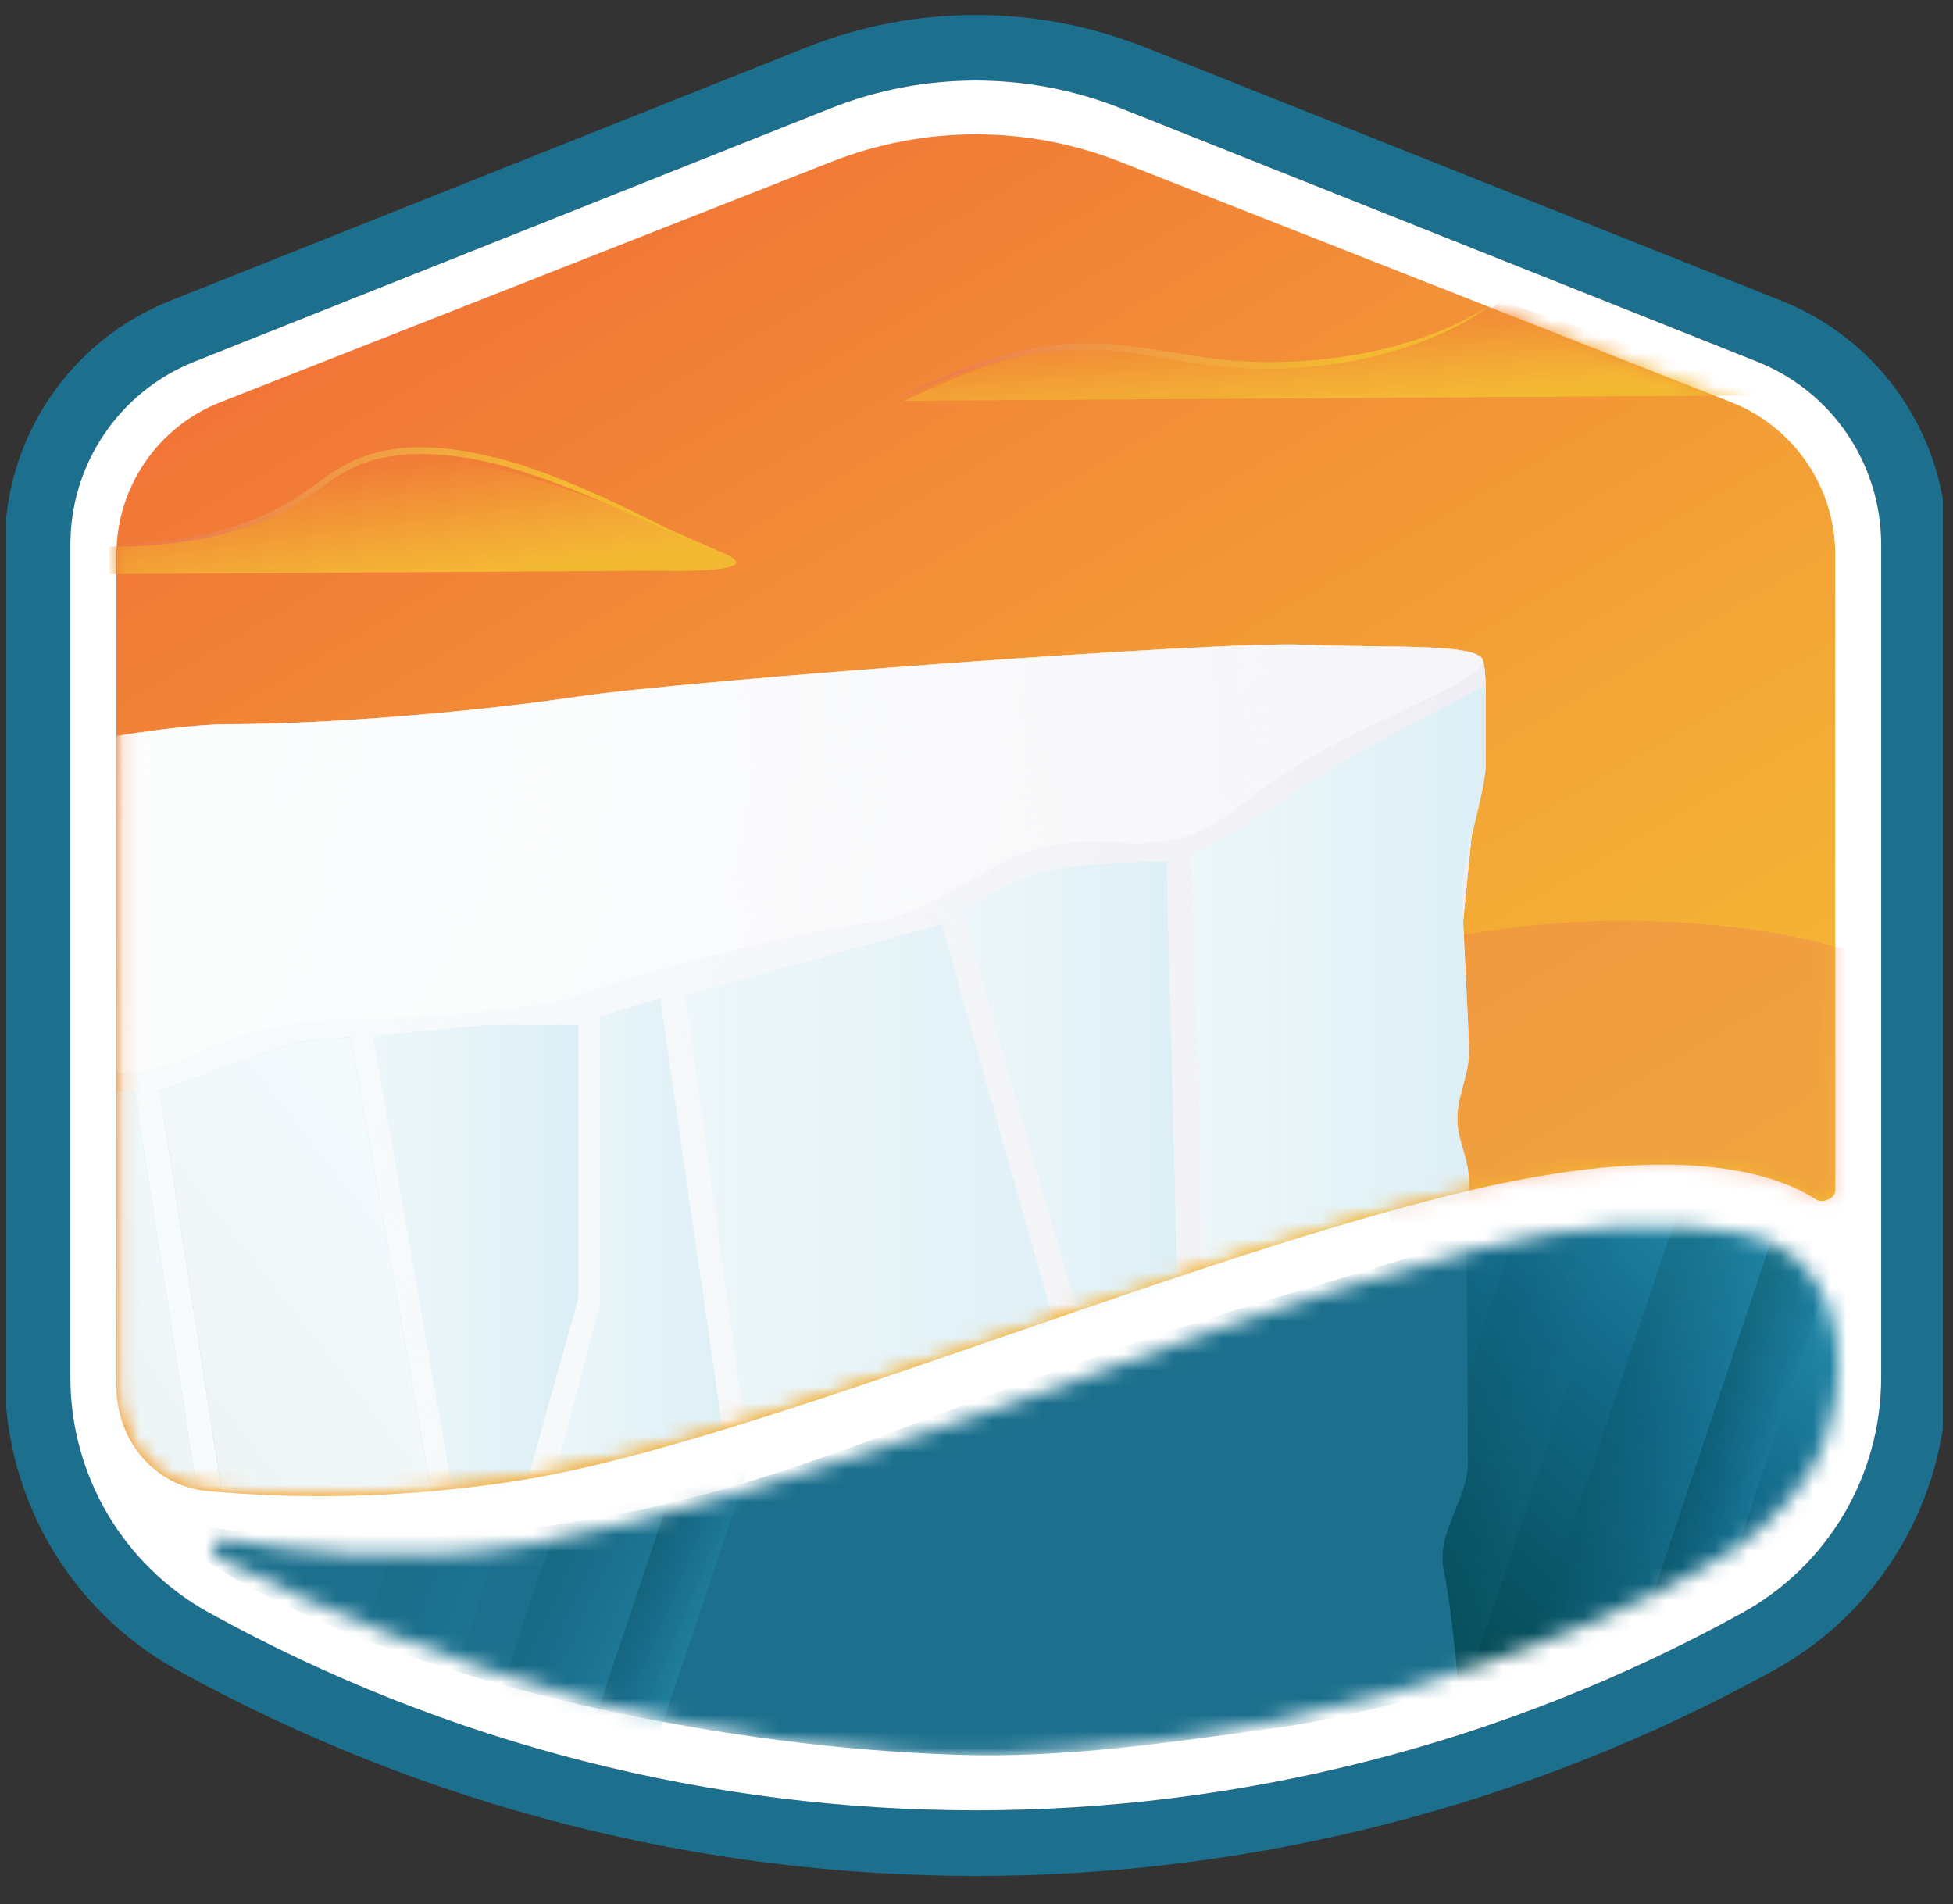 <svg width="119" height="116" viewBox="0 0 119 116" fill="none" xmlns="http://www.w3.org/2000/svg">
<rect x="0" y="0" width="119" height="116" fill="#333333" stroke="none"/>
<g clip-path="url(#clip0_3527_22399)">
<path fill-rule="evenodd" clip-rule="evenodd" d="M118.619 33.168V83.936C118.619 91.347 114.591 98.172 108.103 101.754C77.826 118.468 41.089 118.468 10.812 101.754C4.324 98.172 0.296 91.347 0.296 83.936V33.168C0.296 26.627 4.284 20.746 10.362 18.326L49.114 2.895C55.756 0.25 63.159 0.25 69.8 2.895L108.553 18.326C114.631 20.746 118.619 26.627 118.619 33.168ZM11.839 22.036C7.281 23.851 4.29 28.262 4.29 33.168V83.936C4.29 89.893 7.528 95.379 12.742 98.257C41.818 114.308 77.097 114.308 106.173 98.257C111.387 95.379 114.625 89.893 114.625 83.936V33.168C114.625 28.262 111.634 23.851 107.076 22.036L68.323 6.605C62.63 4.338 56.285 4.338 50.592 6.605L11.839 22.036Z" fill="#1C708D"/>
<path d="M11.838 22.036C7.279 23.851 4.288 28.262 4.288 33.168V83.937C4.288 89.893 7.526 95.379 12.741 98.257C41.816 114.308 77.095 114.308 106.171 98.257C111.385 95.379 114.623 89.893 114.623 83.937V33.168C114.623 28.262 111.632 23.851 107.074 22.036L68.321 6.605C62.628 4.339 56.283 4.339 50.59 6.605L11.838 22.036Z" fill="white"/>
<mask id="mask0_3527_22399" style="mask-type:alpha" maskUnits="userSpaceOnUse" x="12" y="74" width="101" height="33">
<path d="M89.957 76.123C96.433 74.403 101.908 74.388 106.034 75.11C111.496 76.066 113.073 81.781 111.422 87.075C111.19 87.818 110.935 88.556 110.542 89.228C109.823 90.459 108.312 92.575 105.622 94.412C101.537 97.204 83.969 105.994 61.433 106.909C44.465 107.598 26.445 101.507 13.291 94.912C12.674 94.553 12.991 93.664 13.695 93.781C18.094 94.513 24.536 95.408 32.382 94.062C39.799 92.79 50.449 89.362 61.433 85.569C71.484 82.099 76.891 79.591 89.957 76.123Z" fill="#B22400"/>
</mask>
<g mask="url(#mask0_3527_22399)">
<path d="M112.572 70.996H86.391V107.699H112.572V70.996Z" fill="url(#paint0_linear_3527_22399)"/>
<path opacity="0.24" fill-rule="evenodd" clip-rule="evenodd" d="M91.133 106.941L102.859 71.971L108.539 73.875L96.813 108.846L91.133 106.941Z" fill="url(#paint1_linear_3527_22399)"/>
<path opacity="0.1" fill-rule="evenodd" clip-rule="evenodd" d="M81.647 106.941L93.374 71.971L99.054 73.875L87.328 108.846L81.647 106.941Z" fill="url(#paint2_linear_3527_22399)"/>
<path opacity="0.4" fill-rule="evenodd" clip-rule="evenodd" d="M97.412 106.941L109.138 71.971L112.925 73.24L101.199 108.211L97.412 106.941Z" fill="url(#paint3_linear_3527_22399)"/>
<path d="M79.068 78.668C74.153 80.079 69.472 81.716 64.516 83.458C56.045 86.428 47.291 90.501 37.184 92.352C34.933 92.763 32.86 93.067 30.847 93.275C28.023 93.569 25.311 93.667 22.789 93.576C18.542 93.417 13.44 93.725 8.483 92.022C9.438 92.816 10.527 93.638 11.857 94.622C20.546 100.635 35.839 104.805 50.158 106.339C52.81 106.622 55.5 106.811 58.203 106.907C64.88 107.143 71.287 106.152 77.756 105.274C80.99 104.84 84.503 103.896 87.554 103.194C88 103.091 88.434 102.983 88.873 102.876C88.661 100.386 88.353 97.588 87.953 95.545C87.539 93.431 89.365 91.383 89.448 89.225L89.358 77.013C89.347 76.969 89.323 75.816 89.294 75.59C87.532 76.094 85.806 76.622 84.093 77.152C82.446 77.664 80.743 78.184 79.068 78.668ZM70.35 95.856C70.348 95.856 70.348 95.856 70.35 95.856V95.856Z" fill="#1C708D"/>
<path opacity="0.24" fill-rule="evenodd" clip-rule="evenodd" d="M29.226 106.941L40.952 71.971L46.632 73.875L34.906 108.846L29.226 106.941Z" fill="url(#paint4_linear_3527_22399)"/>
<path opacity="0.1" fill-rule="evenodd" clip-rule="evenodd" d="M19.74 106.941L31.466 71.971L37.147 73.875L25.42 108.846L19.74 106.941Z" fill="url(#paint5_linear_3527_22399)"/>
<path opacity="0.4" fill-rule="evenodd" clip-rule="evenodd" d="M35.505 106.941L47.231 71.971L51.018 73.24L39.292 108.211L35.505 106.941Z" fill="url(#paint6_linear_3527_22399)"/>
</g>
<path d="M7.092 33.8C7.092 29.697 9.603 26.011 13.421 24.509L50.684 9.848C56.323 7.63 62.593 7.63 68.231 9.848L105.494 24.509C109.313 26.011 111.824 29.697 111.824 33.8V72.528C111.824 73.014 111.05 73.343 110.643 73.076C108.46 71.643 102.814 69.51 90.207 72.379C72.646 76.377 46.587 87.632 32.383 90.07C24.312 91.454 17.248 91.265 12.652 90.844C9.384 90.544 7.092 87.731 7.092 84.449V33.8Z" fill="url(#paint7_linear_3527_22399)"/>
<mask id="mask1_3527_22399" style="mask-type:alpha" maskUnits="userSpaceOnUse" x="7" y="8" width="105" height="84">
<path d="M7.092 33.8C7.092 29.697 9.603 26.011 13.421 24.509L50.684 9.848C56.323 7.63 62.593 7.63 68.231 9.848L105.494 24.509C109.313 26.011 111.824 29.697 111.824 33.8V72.528C111.824 73.014 111.05 73.343 110.643 73.076C108.46 71.643 102.814 69.51 90.207 72.379C72.646 76.377 46.587 87.632 32.383 90.07C24.312 91.454 17.248 91.265 12.652 90.844C9.384 90.544 7.092 87.731 7.092 84.449V33.8Z" fill="url(#paint8_linear_3527_22399)"/>
</mask>
<g mask="url(#mask1_3527_22399)">
<path opacity="0.4" d="M114.776 58.696C110.055 56.755 104.836 56.286 100.557 56.122C98.261 56.038 95.774 56.134 93.168 56.405C91.267 56.603 89.303 56.893 87.157 57.295C86.384 57.437 85.44 57.596 84.677 57.75L84.629 58.047C84.629 58.047 85.063 65.289 84.968 67.05C84.931 67.764 84.505 69.845 84.465 70.625C84.452 70.922 84.41 71.678 84.518 72.466C84.633 73.304 84.697 74.14 84.681 74.469C84.651 75.172 84.942 75.861 84.911 76.51C89.651 75.093 94.683 73.909 100.742 73.601C106.472 73.311 111.169 73.855 114.791 75.478L114.776 58.696Z" fill="#EC7F50"/>
<path d="M6.653 33.288V34.978C17.583 34.91 28.5 34.84 39.431 34.771C40.339 34.766 47.005 34.998 44.144 33.728C40.463 32.097 36.763 30.457 32.681 29.205C29.285 28.162 25.046 27.423 21.77 28.601C20.259 29.141 19.188 30.018 17.92 30.753C14.956 32.469 10.775 33.391 6.653 33.288Z" fill="url(#paint9_linear_3527_22399)"/>
<path d="M7.402 33.131C9.031 33.12 10.606 32.98 12.188 32.629C13.777 32.298 15.334 31.791 16.783 31.044C17.505 30.672 18.202 30.251 18.87 29.765C19.539 29.284 20.21 28.78 20.942 28.372C22.413 27.537 24.107 27.233 25.744 27.25C27.392 27.269 29.023 27.564 30.604 27.988C32.193 28.418 33.729 28.999 35.242 29.646C38.268 30.927 41.189 32.451 44.104 33.978C41.13 32.589 38.173 31.145 35.139 29.924C34.382 29.621 33.616 29.334 32.846 29.07C32.08 28.799 31.304 28.556 30.519 28.348C28.951 27.94 27.344 27.664 25.741 27.66C24.14 27.654 22.522 27.917 21.109 28.711C20.4 29.1 19.739 29.587 19.058 30.071C18.382 30.554 17.661 30.99 16.913 31.348C13.919 32.767 10.648 33.29 7.402 33.131Z" fill="url(#paint10_linear_3527_22399)"/>
<path d="M104.397 22.655L91.485 18.36C91.045 18.65 90.609 18.942 90.148 19.218C86.129 21.62 80.165 22.727 74.66 22.092C72.064 21.791 69.56 21.132 66.922 21.107C62.497 21.062 58.603 22.781 55.067 24.421C72.466 24.311 89.868 24.197 107.266 24.087C106.397 23.491 105.438 23.003 104.397 22.655Z" fill="url(#paint11_linear_3527_22399)"/>
<path d="M54.316 24.427C55.738 23.719 57.181 23.049 58.673 22.472C60.164 21.905 61.707 21.442 63.3 21.172C64.891 20.889 66.528 20.854 68.13 21.013C69.736 21.162 71.309 21.468 72.883 21.697C76.014 22.215 79.229 22.162 82.362 21.653C83.934 21.403 85.472 21.001 86.963 20.464C87.71 20.202 88.44 19.887 89.146 19.534C89.855 19.184 90.519 18.752 91.203 18.352C90.546 18.792 89.903 19.256 89.207 19.637C88.51 20.02 87.787 20.368 87.045 20.662C85.558 21.249 84.009 21.692 82.425 21.989C79.266 22.575 75.992 22.624 72.813 22.131C71.227 21.888 69.665 21.568 68.087 21.407C66.508 21.232 64.927 21.274 63.356 21.501C61.784 21.723 60.252 22.143 58.75 22.666C57.244 23.182 55.784 23.813 54.316 24.427Z" fill="url(#paint12_linear_3527_22399)"/>
<mask id="mask2_3527_22399" style="mask-type:alpha" maskUnits="userSpaceOnUse" x="7" y="8" width="105" height="84">
<path d="M7.092 33.8C7.092 29.697 9.603 26.011 13.421 24.509L50.684 9.848C56.323 7.63 62.593 7.63 68.231 9.848L105.494 24.509C109.313 26.011 111.824 29.697 111.824 33.8V72.528C111.824 73.014 111.05 73.343 110.643 73.076C108.46 71.643 102.814 69.51 90.207 72.379C72.646 76.377 46.587 87.632 32.383 90.07C24.312 91.454 17.248 91.265 12.652 90.844C9.384 90.544 7.092 87.731 7.092 84.449V33.8Z" fill="black"/>
</mask>
<g mask="url(#mask2_3527_22399)">
<path d="M0.621 49.738V97.957L86.735 79.722C86.735 79.722 90.528 43.066 90.515 41.762C90.501 40.458 90.306 40.132 90.306 40.132C90.306 40.132 33.557 46.933 0.621 49.738Z" fill="white"/>
<path d="M0.621 49.738V97.957L86.735 79.722C86.735 79.722 90.528 43.066 90.515 41.762C90.501 40.458 90.306 40.132 90.306 40.132C90.306 40.132 33.557 46.933 0.621 49.738Z" fill="url(#paint13_radial_3527_22399)"/>
<path d="M0.621 49.738V97.957L86.735 79.722C86.735 79.722 90.528 43.066 90.515 41.762C90.501 40.458 90.306 40.132 90.306 40.132C90.306 40.132 33.557 46.933 0.621 49.738Z" fill="url(#paint14_radial_3527_22399)"/>
<path d="M0.621 49.738V97.957L86.735 79.722C86.735 79.722 90.528 43.066 90.515 41.762C90.501 40.458 90.306 40.132 90.306 40.132C90.306 40.132 33.557 46.933 0.621 49.738Z" fill="url(#paint15_radial_3527_22399)"/>
<path d="M0.621 49.738V97.957L86.735 79.722C86.735 79.722 90.528 43.066 90.515 41.762C90.501 40.458 90.306 40.132 90.306 40.132C90.306 40.132 33.557 46.933 0.621 49.738Z" fill="url(#paint16_radial_3527_22399)"/>
<path d="M0.621 49.738V97.957L86.735 79.722C86.735 79.722 90.528 43.066 90.515 41.762C90.501 40.458 90.306 40.132 90.306 40.132C90.306 40.132 33.557 46.933 0.621 49.738Z" fill="white" fill-opacity="0.5"/>
<path d="M9.729 66.445L13.501 90.781L27.167 95.879L21.361 63.167L17.957 63.518L9.729 66.445Z" fill="white"/>
<path d="M22.724 63.094L29.253 100.503L35.243 79.081V62.431H29.761L22.724 63.094Z" fill="white"/>
<path d="M36.566 61.923V79.487L31.692 97.661L45.805 99.285L40.221 60.807L36.566 61.923Z" fill="white"/>
<path d="M47.222 100.401L70.167 101.619L57.374 56.305L41.739 60.602L47.222 100.401Z" fill="white"/>
<path d="M58.596 55.426L72.403 103.448L71.084 52.481C71.084 52.481 66.007 52.481 63.672 53.09C61.337 53.7 58.596 55.426 58.596 55.426Z" fill="white"/>
<path d="M72.606 52.076L73.926 98.981L88.798 95.942C88.798 95.942 88.081 88.773 88.081 87.148C88.081 85.524 89.096 82.973 89.096 80.841C89.096 78.709 89.509 73.734 89.509 72.109C89.509 70.485 88.798 69.571 88.798 68.15C88.798 66.728 89.509 65.51 89.509 64.089C89.509 62.667 89.096 55.96 89.096 54.234C89.096 52.508 90.524 48.149 90.524 46.626V41.753C90.524 41.753 81.744 46.187 79.104 48.116C76.465 50.045 72.606 52.076 72.606 52.076Z" fill="white"/>
<path d="M13.968 44.126C9.313 44.126 -0.741 46.227 -5.187 47.278V67.402C-2.519 66.998 3.154 66.092 4.512 65.704C6.209 65.22 8.876 65.704 11.786 64.25C14.695 62.795 18.332 62.068 21.484 62.068C24.636 62.068 32.88 61.583 35.304 60.613C37.729 59.643 48.397 56.734 52.761 56.249C57.125 55.764 60.52 51.884 64.642 51.399C68.763 50.914 71.43 52.612 76.037 48.732C80.644 44.853 88.403 42.429 90.1 40.731C91.797 39.034 84.523 39.519 79.432 39.277C74.34 39.034 41.85 41.459 35.304 42.429C28.758 43.398 19.787 44.126 13.968 44.126Z" fill="white"/>
</g>
<g opacity="0.58">
<mask id="mask3_3527_22399" style="mask-type:alpha" maskUnits="userSpaceOnUse" x="7" y="8" width="105" height="84">
<path d="M7.093 33.8C7.093 29.697 9.603 26.011 13.422 24.509L50.685 9.848C56.324 7.63 62.594 7.63 68.232 9.848L105.495 24.509C109.314 26.011 111.825 29.697 111.825 33.8V72.528C111.825 73.014 111.051 73.343 110.644 73.076C108.461 71.643 102.815 69.51 90.208 72.379C72.647 76.377 46.588 87.632 32.384 90.07C24.313 91.454 17.249 91.265 12.653 90.844C9.385 90.544 7.093 87.731 7.093 84.449V33.8Z" fill="url(#paint17_linear_3527_22399)"/>
</mask>
<g mask="url(#mask3_3527_22399)">
<path d="M0.622 67.72V90.834L12.015 90.852L8.204 66.527C8.204 66.527 5.125 66.142 0.622 67.72Z" fill="url(#paint18_linear_3527_22399)"/>
<path d="M0.622 67.72V90.834L12.015 90.852L8.204 66.527C8.204 66.527 5.125 66.142 0.622 67.72Z" fill="white" fill-opacity="0.84"/>
<path d="M9.729 66.445L13.501 90.782L27.167 95.88L21.361 63.168L17.957 63.519L9.729 66.445Z" fill="url(#paint19_linear_3527_22399)"/>
<path d="M9.729 66.445L13.501 90.782L27.167 95.88L21.361 63.168L17.957 63.519L9.729 66.445Z" fill="white" fill-opacity="0.84"/>
<path d="M22.724 63.096L29.253 100.504L35.243 79.082V62.432H29.761L22.724 63.096Z" fill="url(#paint20_linear_3527_22399)"/>
<path d="M36.566 61.924V79.488L31.692 97.662L45.805 99.286L40.221 60.808L36.566 61.924Z" fill="url(#paint21_linear_3527_22399)"/>
<path d="M47.224 100.403L70.169 101.621L57.376 56.307L41.741 60.604L47.224 100.403Z" fill="url(#paint22_linear_3527_22399)"/>
<path d="M58.597 55.426L72.404 103.448L71.084 52.481C71.084 52.481 66.008 52.481 63.673 53.09C61.338 53.7 58.597 55.426 58.597 55.426Z" fill="url(#paint23_linear_3527_22399)"/>
<path d="M72.606 52.076L73.926 98.981L88.798 95.942C88.798 95.942 88.081 88.773 88.081 87.148C88.081 85.524 89.096 82.973 89.096 80.841C89.096 78.709 89.509 73.734 89.509 72.109C89.509 70.485 88.798 69.571 88.798 68.15C88.798 66.728 89.509 65.51 89.509 64.089C89.509 62.667 89.096 55.96 89.096 54.234C89.096 52.508 90.524 48.149 90.524 46.626V41.753C90.524 41.753 81.744 46.187 79.104 48.116C76.465 50.045 72.606 52.076 72.606 52.076Z" fill="url(#paint24_linear_3527_22399)"/>
</g>
</g>
<g opacity="0.5">
<mask id="mask4_3527_22399" style="mask-type:alpha" maskUnits="userSpaceOnUse" x="7" y="8" width="105" height="84">
<path d="M7.093 33.8C7.093 29.697 9.603 26.011 13.422 24.509L50.685 9.848C56.324 7.63 62.594 7.63 68.232 9.848L105.495 24.509C109.314 26.011 111.825 29.697 111.825 33.8V72.528C111.825 73.014 111.051 73.343 110.644 73.076C108.461 71.643 102.815 69.51 90.208 72.379C72.647 76.377 46.588 87.632 32.384 90.07C24.313 91.454 17.249 91.265 12.653 90.844C9.385 90.544 7.093 87.731 7.093 84.449V33.8Z" fill="url(#paint25_linear_3527_22399)"/>
</mask>
<g mask="url(#mask4_3527_22399)">
<path d="M13.968 44.126C9.313 44.126 -0.741 46.227 -5.187 47.278V67.402C-2.519 66.998 3.154 66.092 4.512 65.704C6.209 65.22 8.876 65.704 11.786 64.25C14.695 62.795 18.332 62.068 21.484 62.068C24.636 62.068 32.88 61.583 35.304 60.613C37.729 59.643 48.397 56.734 52.761 56.249C57.125 55.764 60.52 51.884 64.642 51.399C68.763 50.914 71.43 52.612 76.037 48.732C80.644 44.853 88.403 42.429 90.1 40.731C91.797 39.034 84.523 39.519 79.432 39.277C74.34 39.034 41.85 41.459 35.304 42.429C28.758 43.398 19.787 44.126 13.968 44.126Z" fill="white"/>
<path d="M13.968 44.126C9.313 44.126 -0.741 46.227 -5.187 47.278V67.402C-2.519 66.998 3.154 66.092 4.512 65.704C6.209 65.22 8.876 65.704 11.786 64.25C14.695 62.795 18.332 62.068 21.484 62.068C24.636 62.068 32.88 61.583 35.304 60.613C37.729 59.643 48.397 56.734 52.761 56.249C57.125 55.764 60.52 51.884 64.642 51.399C68.763 50.914 71.43 52.612 76.037 48.732C80.644 44.853 88.403 42.429 90.1 40.731C91.797 39.034 84.523 39.519 79.432 39.277C74.34 39.034 41.85 41.459 35.304 42.429C28.758 43.398 19.787 44.126 13.968 44.126Z" fill="url(#paint26_radial_3527_22399)"/>
<path d="M13.968 44.126C9.313 44.126 -0.741 46.227 -5.187 47.278V67.402C-2.519 66.998 3.154 66.092 4.512 65.704C6.209 65.22 8.876 65.704 11.786 64.25C14.695 62.795 18.332 62.068 21.484 62.068C24.636 62.068 32.88 61.583 35.304 60.613C37.729 59.643 48.397 56.734 52.761 56.249C57.125 55.764 60.52 51.884 64.642 51.399C68.763 50.914 71.43 52.612 76.037 48.732C80.644 44.853 88.403 42.429 90.1 40.731C91.797 39.034 84.523 39.519 79.432 39.277C74.34 39.034 41.85 41.459 35.304 42.429C28.758 43.398 19.787 44.126 13.968 44.126Z" fill="url(#paint27_radial_3527_22399)"/>
<path d="M13.968 44.126C9.313 44.126 -0.741 46.227 -5.187 47.278V67.402C-2.519 66.998 3.154 66.092 4.512 65.704C6.209 65.22 8.876 65.704 11.786 64.25C14.695 62.795 18.332 62.068 21.484 62.068C24.636 62.068 32.88 61.583 35.304 60.613C37.729 59.643 48.397 56.734 52.761 56.249C57.125 55.764 60.52 51.884 64.642 51.399C68.763 50.914 71.43 52.612 76.037 48.732C80.644 44.853 88.403 42.429 90.1 40.731C91.797 39.034 84.523 39.519 79.432 39.277C74.34 39.034 41.85 41.459 35.304 42.429C28.758 43.398 19.787 44.126 13.968 44.126Z" fill="url(#paint28_radial_3527_22399)"/>
<path d="M13.968 44.126C9.313 44.126 -0.741 46.227 -5.187 47.278V67.402C-2.519 66.998 3.154 66.092 4.512 65.704C6.209 65.22 8.876 65.704 11.786 64.25C14.695 62.795 18.332 62.068 21.484 62.068C24.636 62.068 32.88 61.583 35.304 60.613C37.729 59.643 48.397 56.734 52.761 56.249C57.125 55.764 60.52 51.884 64.642 51.399C68.763 50.914 71.43 52.612 76.037 48.732C80.644 44.853 88.403 42.429 90.1 40.731C91.797 39.034 84.523 39.519 79.432 39.277C74.34 39.034 41.85 41.459 35.304 42.429C28.758 43.398 19.787 44.126 13.968 44.126Z" fill="url(#paint29_radial_3527_22399)"/>
<path d="M13.968 44.126C9.313 44.126 -0.741 46.227 -5.187 47.278V67.402C-2.519 66.998 3.154 66.092 4.512 65.704C6.209 65.22 8.876 65.704 11.786 64.25C14.695 62.795 18.332 62.068 21.484 62.068C24.636 62.068 32.88 61.583 35.304 60.613C37.729 59.643 48.397 56.734 52.761 56.249C57.125 55.764 60.52 51.884 64.642 51.399C68.763 50.914 71.43 52.612 76.037 48.732C80.644 44.853 88.403 42.429 90.1 40.731C91.797 39.034 84.523 39.519 79.432 39.277C74.34 39.034 41.85 41.459 35.304 42.429C28.758 43.398 19.787 44.126 13.968 44.126Z" fill="white" fill-opacity="0.5"/>
</g>
</g>
</g>
</g>
<defs>
<linearGradient id="paint0_linear_3527_22399" x1="98.649" y1="109.804" x2="123.606" y2="83.654" gradientUnits="userSpaceOnUse">
<stop stop-color="#054B56"/>
<stop offset="0.529" stop-color="#136A8A"/>
<stop offset="1" stop-color="#2996B6"/>
</linearGradient>
<linearGradient id="paint1_linear_3527_22399" x1="97.043" y1="88.235" x2="104.399" y2="91.642" gradientUnits="userSpaceOnUse">
<stop stop-color="#054B56"/>
<stop offset="0.529" stop-color="#136A8A"/>
<stop offset="1" stop-color="#2996B6"/>
</linearGradient>
<linearGradient id="paint2_linear_3527_22399" x1="87.558" y1="88.235" x2="94.914" y2="91.642" gradientUnits="userSpaceOnUse">
<stop stop-color="#054B56"/>
<stop offset="0.529" stop-color="#136A8A"/>
<stop offset="1" stop-color="#2996B6"/>
</linearGradient>
<linearGradient id="paint3_linear_3527_22399" x1="103.431" y1="88.272" x2="108.432" y2="90.369" gradientUnits="userSpaceOnUse">
<stop stop-color="#054B56"/>
<stop offset="0.529" stop-color="#136A8A"/>
<stop offset="1" stop-color="#2996B6"/>
</linearGradient>
<linearGradient id="paint4_linear_3527_22399" x1="35.136" y1="88.235" x2="42.492" y2="91.642" gradientUnits="userSpaceOnUse">
<stop stop-color="#054B56"/>
<stop offset="0.529" stop-color="#136A8A"/>
<stop offset="1" stop-color="#2996B6"/>
</linearGradient>
<linearGradient id="paint5_linear_3527_22399" x1="25.65" y1="88.235" x2="33.007" y2="91.642" gradientUnits="userSpaceOnUse">
<stop stop-color="#054B56"/>
<stop offset="0.529" stop-color="#136A8A"/>
<stop offset="1" stop-color="#2996B6"/>
</linearGradient>
<linearGradient id="paint6_linear_3527_22399" x1="41.523" y1="88.272" x2="46.524" y2="90.369" gradientUnits="userSpaceOnUse">
<stop stop-color="#054B56"/>
<stop offset="0.529" stop-color="#136A8A"/>
<stop offset="1" stop-color="#2996B6"/>
</linearGradient>
<linearGradient id="paint7_linear_3527_22399" x1="83.879" y1="121.797" x2="20.142" y2="12.222" gradientUnits="userSpaceOnUse">
<stop offset="0.266" stop-color="#F4B933"/>
<stop offset="0.459" stop-color="#F3A836"/>
<stop offset="0.865" stop-color="#F17E37"/>
<stop offset="1" stop-color="#F16E37"/>
</linearGradient>
<linearGradient id="paint8_linear_3527_22399" x1="83.879" y1="121.797" x2="20.142" y2="12.222" gradientUnits="userSpaceOnUse">
<stop offset="0.266" stop-color="#F4B933"/>
<stop offset="0.459" stop-color="#F3A836"/>
<stop offset="0.865" stop-color="#F17E37"/>
<stop offset="1" stop-color="#F16E37"/>
</linearGradient>
<linearGradient id="paint9_linear_3527_22399" x1="34.66" y1="37.556" x2="33.035" y2="25.438" gradientUnits="userSpaceOnUse">
<stop offset="0.266" stop-color="#F4B933"/>
<stop offset="0.459" stop-color="#F3A836"/>
<stop offset="0.865" stop-color="#F17E37"/>
<stop offset="1" stop-color="#F16E37"/>
</linearGradient>
<linearGradient id="paint10_linear_3527_22399" x1="7.402" y1="30.611" x2="44.193" y2="30.611" gradientUnits="userSpaceOnUse">
<stop offset="0.103" stop-color="#EC7F50"/>
<stop offset="0.526" stop-color="#F1A83E"/>
<stop offset="0.734" stop-color="#F3B930"/>
</linearGradient>
<linearGradient id="paint11_linear_3527_22399" x1="93.338" y1="26.659" x2="92.432" y2="16.024" gradientUnits="userSpaceOnUse">
<stop offset="0.266" stop-color="#F4B933"/>
<stop offset="0.459" stop-color="#F3A836"/>
<stop offset="0.865" stop-color="#F17E37"/>
<stop offset="1" stop-color="#F16E37"/>
</linearGradient>
<linearGradient id="paint12_linear_3527_22399" x1="54.218" y1="21.39" x2="91.33" y2="21.39" gradientUnits="userSpaceOnUse">
<stop offset="0.103" stop-color="#EC7F50"/>
<stop offset="0.526" stop-color="#F1A83E"/>
<stop offset="0.734" stop-color="#F3B930"/>
</linearGradient>
<radialGradient id="paint13_radial_3527_22399" cx="0" cy="0" r="1" gradientUnits="userSpaceOnUse" gradientTransform="translate(0.621 40.132) rotate(32.752) scale(106.886 165.021)">
<stop stop-color="#F4F5F6" stop-opacity="0"/>
<stop offset="1" stop-color="#F4F5F6"/>
</radialGradient>
<radialGradient id="paint14_radial_3527_22399" cx="0" cy="0" r="1" gradientUnits="userSpaceOnUse" gradientTransform="translate(90.515 40.132) rotate(147.248) scale(106.886 165.021)">
<stop stop-color="#F1F9F1" stop-opacity="0"/>
<stop offset="1" stop-color="#F1F9F1"/>
</radialGradient>
<radialGradient id="paint15_radial_3527_22399" cx="0" cy="0" r="1" gradientUnits="userSpaceOnUse" gradientTransform="translate(90.515 40.132) rotate(147.248) scale(106.886 165.021)">
<stop stop-color="#D9D4E2"/>
<stop offset="1" stop-color="#D9D4E2" stop-opacity="0"/>
</radialGradient>
<radialGradient id="paint16_radial_3527_22399" cx="0" cy="0" r="1" gradientUnits="userSpaceOnUse" gradientTransform="translate(0.621 40.132) rotate(32.752) scale(106.886 165.021)">
<stop stop-color="#EFF7FB"/>
<stop offset="1" stop-color="#EFF7FB" stop-opacity="0"/>
</radialGradient>
<linearGradient id="paint17_linear_3527_22399" x1="83.879" y1="121.797" x2="20.143" y2="12.222" gradientUnits="userSpaceOnUse">
<stop offset="0.266" stop-color="#F4B933"/>
<stop offset="0.459" stop-color="#F3A836"/>
<stop offset="0.865" stop-color="#F17E37"/>
<stop offset="1" stop-color="#F16E37"/>
</linearGradient>
<linearGradient id="paint18_linear_3527_22399" x1="5.956" y1="92.249" x2="21.437" y2="81.617" gradientUnits="userSpaceOnUse">
<stop stop-color="#438893"/>
<stop offset="0.529" stop-color="#74B8D1"/>
<stop offset="1" stop-color="#79CFE9"/>
</linearGradient>
<linearGradient id="paint19_linear_3527_22399" x1="17.894" y1="97.757" x2="39.512" y2="80.83" gradientUnits="userSpaceOnUse">
<stop stop-color="#438893"/>
<stop offset="0.529" stop-color="#74B8D1"/>
<stop offset="1" stop-color="#79CFE9"/>
</linearGradient>
<linearGradient id="paint20_linear_3527_22399" x1="22.868" y1="81.467" x2="35.388" y2="81.467" gradientUnits="userSpaceOnUse">
<stop stop-color="#C3E3EE" stop-opacity="0.5"/>
<stop offset="0.908" stop-color="#C5E4EF"/>
</linearGradient>
<linearGradient id="paint21_linear_3527_22399" x1="31.855" y1="80.046" x2="45.967" y2="80.046" gradientUnits="userSpaceOnUse">
<stop stop-color="#C3E3EE" stop-opacity="0.5"/>
<stop offset="0.908" stop-color="#C5E4EF"/>
</linearGradient>
<linearGradient id="paint22_linear_3527_22399" x1="42.068" y1="78.963" x2="70.497" y2="78.963" gradientUnits="userSpaceOnUse">
<stop stop-color="#C3E3EE" stop-opacity="0.5"/>
<stop offset="0.908" stop-color="#C5E4EF"/>
</linearGradient>
<linearGradient id="paint23_linear_3527_22399" x1="58.756" y1="77.964" x2="72.564" y2="77.964" gradientUnits="userSpaceOnUse">
<stop stop-color="#C3E3EE" stop-opacity="0.5"/>
<stop offset="0.908" stop-color="#C5E4EF"/>
</linearGradient>
<linearGradient id="paint24_linear_3527_22399" x1="72.813" y1="70.367" x2="90.731" y2="70.367" gradientUnits="userSpaceOnUse">
<stop stop-color="#C3E3EE" stop-opacity="0.5"/>
<stop offset="0.908" stop-color="#C5E4EF"/>
</linearGradient>
<linearGradient id="paint25_linear_3527_22399" x1="83.879" y1="121.797" x2="20.143" y2="12.222" gradientUnits="userSpaceOnUse">
<stop offset="0.266" stop-color="#F4B933"/>
<stop offset="0.459" stop-color="#F3A836"/>
<stop offset="0.865" stop-color="#F17E37"/>
<stop offset="1" stop-color="#F16E37"/>
</linearGradient>
<radialGradient id="paint26_radial_3527_22399" cx="0" cy="0" r="1" gradientUnits="userSpaceOnUse" gradientTransform="translate(-5.187 39.26) rotate(16.413) scale(99.596 91.6)">
<stop stop-color="#F4F5F6" stop-opacity="0"/>
<stop offset="1" stop-color="#F4F5F6"/>
</radialGradient>
<radialGradient id="paint27_radial_3527_22399" cx="0" cy="0" r="1" gradientUnits="userSpaceOnUse" gradientTransform="translate(90.351 39.26) rotate(163.587) scale(99.596 91.6)">
<stop stop-color="#F1F9F1" stop-opacity="0"/>
<stop offset="1" stop-color="#F1F9F1"/>
</radialGradient>
<radialGradient id="paint28_radial_3527_22399" cx="0" cy="0" r="1" gradientUnits="userSpaceOnUse" gradientTransform="translate(90.351 39.26) rotate(163.587) scale(99.596 91.6)">
<stop stop-color="#D9D4E2"/>
<stop offset="1" stop-color="#D9D4E2" stop-opacity="0"/>
</radialGradient>
<radialGradient id="paint29_radial_3527_22399" cx="0" cy="0" r="1" gradientUnits="userSpaceOnUse" gradientTransform="translate(-5.187 39.26) rotate(16.413) scale(99.596 91.6)">
<stop stop-color="#EFF7FB"/>
<stop offset="1" stop-color="#EFF7FB" stop-opacity="0"/>
</radialGradient>
<clipPath id="clip0_3527_22399">
<rect width="118" height="115" fill="white" transform="translate(0.377 0.107)"/>
</clipPath>
</defs>
</svg>
